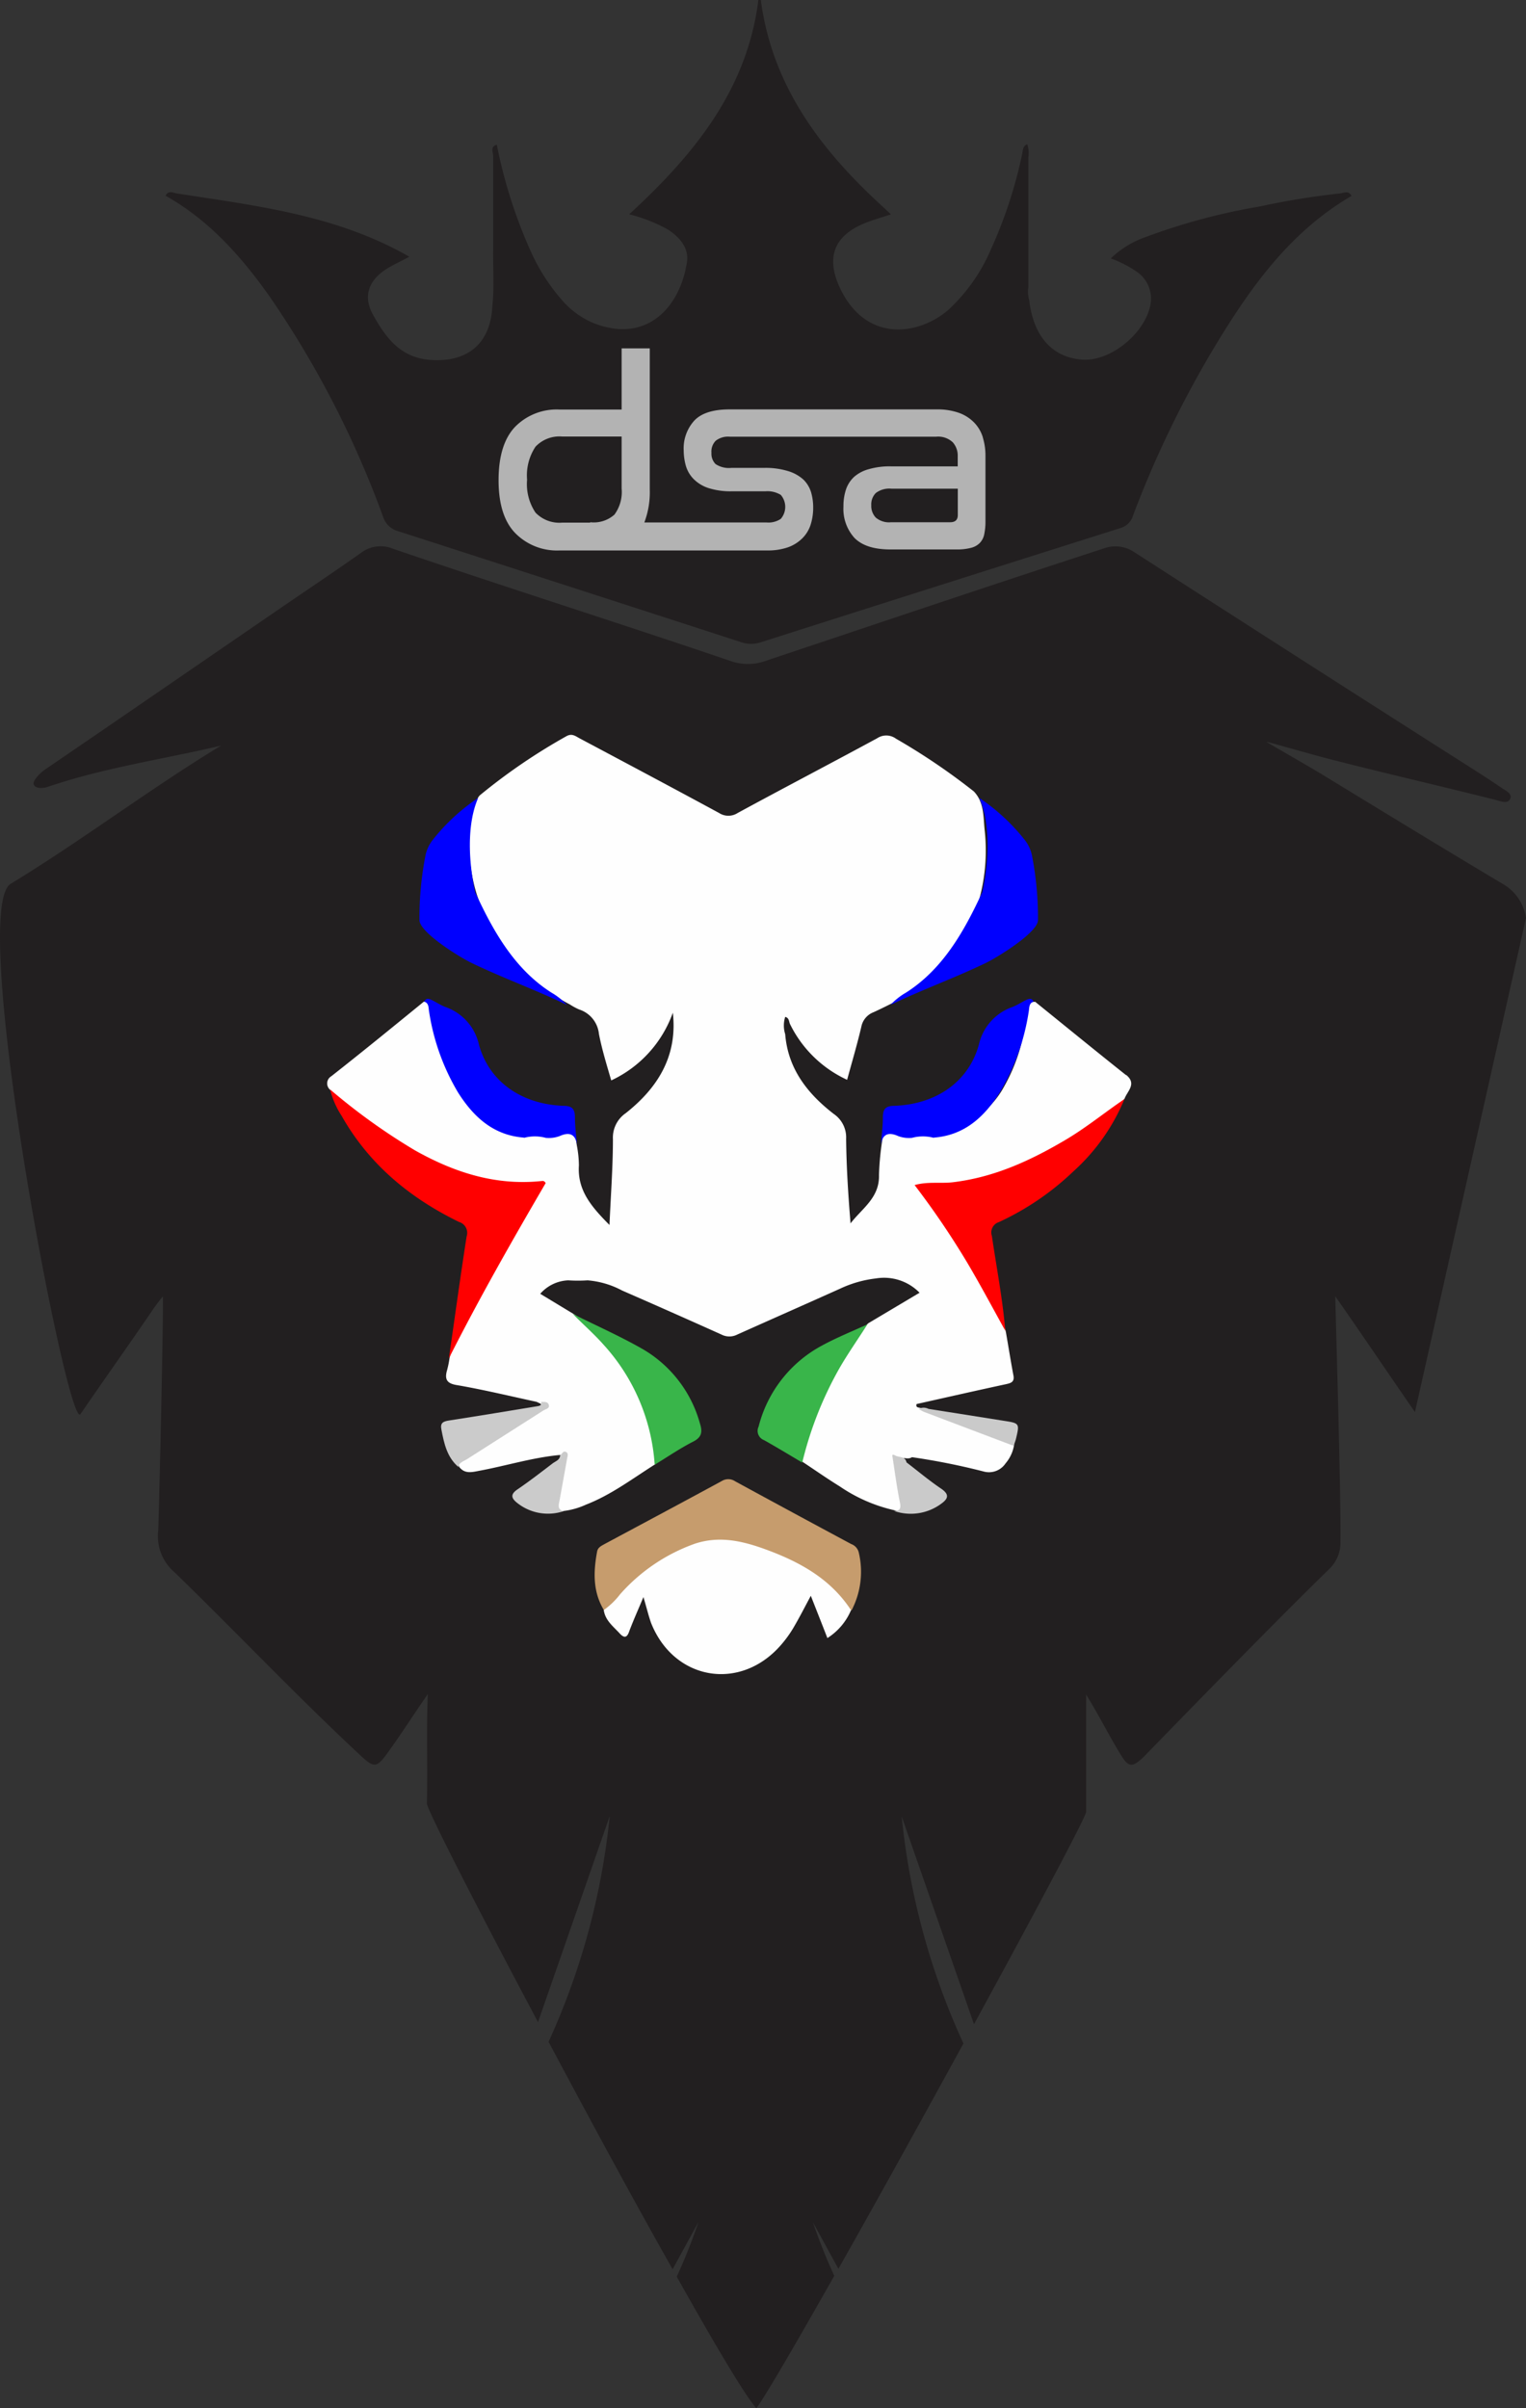 <svg xmlns="http://www.w3.org/2000/svg" xmlns:xlink="http://www.w3.org/1999/xlink" viewBox="0 0 199.65 315"><rect x="0" y="0" width="199.65" height="315" fill="#333333" stroke="none"/><defs><style>.cls-1{fill:none;}.cls-2{clip-path:url(#clip-path);}.cls-3{fill:#221f20;}.cls-4{fill:#fefefe;}.cls-5{fill:#c69c6d;}.cls-6{fill:red;}.cls-7{fill:blue;}.cls-8{fill:#39b54a;}.cls-9{fill:#cbcbcb;}.cls-10{fill:#cacaca;}.cls-11{fill:#b3b3b3;}</style><clipPath id="clip-path" transform="translate(0)"><rect class="cls-1" width="199.65" height="315"/></clipPath></defs><title>logo</title><g id="Layer_2" data-name="Layer 2"><g id="Layer_1-2" data-name="Layer 1"><g id="Artwork_5" data-name="Artwork 5"><g class="cls-2"><g class="cls-2"><path class="cls-3" d="M199.65,120.07a6.16,6.16,0,0,0-3.07-4.47c-7.73-4.61-15.42-9.3-23.11-14-2.52-1.54-7.76-4.51-7.78-4.57s5.71,1.6,8.31,2.27c7.21,1.85,14.46,3.51,21.68,5.33.64.16,1.55.58,1.89-.12s-.59-1.1-1.11-1.45c-1.87-1.29-3.8-2.49-5.71-3.71q-21.17-13.48-42.26-27.07a4.43,4.43,0,0,0-4.15-.52C129.53,76.58,114.78,81.56,100,86.5a6.73,6.73,0,0,1-4.3,0C81,81.5,66.13,76.8,51.4,71.77a4.21,4.21,0,0,0-4.15.53c-3.62,2.56-7.29,5-11,7.55C26.14,86.78,16,93.76,5.86,100.68c-.65.44-1.55,1.43-1.47,1.85.14.69,1.31.57,1.74.43,7.46-2.55,15.33-3.67,22.79-5.43C19.87,103,10.62,110,1.4,115.6c-5.64,3.45,7.48,71.68,9.12,69.37.13-.17.24-.35.36-.52,2.9-4.22,5.87-8.4,8.76-12.62a24.35,24.35,0,0,1,1.67-2.26c.05,3.91-.4,24.1-.61,30.63a6.2,6.2,0,0,0,2.14,5.46c8.18,7.94,16,16.21,24.37,24,1.74,1.62,2.08,1.58,3.51-.4,1.78-2.45,3.39-5,5.25-7.67-.2,4.92,0,9.61-.12,14.3,0,.77,6.52,13.53,14.54,28.6l9.38-26.94a93.5,93.5,0,0,1-8,29.52C77.14,277.14,83,288,88,296.82l3.38-6.18a73.32,73.32,0,0,1-2.84,7.15c5,8.92,9,15.65,10.42,17.21,1.27-1.75,5.19-8.49,10.19-17.32a72,72,0,0,1-2.79-7l3.33,6.08c5-8.82,10.92-19.55,16.36-29.47a93,93,0,0,1-8.08-29.7l9.46,27.18C135.5,250,142.11,237.57,142.1,237c0-3.38,0-13.36,0-15.35,1.74,2.81,3,5.4,4.53,7.87,1,1.64,1.48,1.7,2.9.38.27-.25,16.34-16.87,24.37-24.66a4.8,4.8,0,0,0,1.47-3.68c.08-6.2-.6-28.4-.67-32,3.64,5.2,7,10.2,10.42,15.14Z" transform="translate(0)"/><path class="cls-4" d="M147.34,140.64c-4-3.18-7.94-6.4-11.9-9.6-1.21,0-1.1,1-1.17,1.68a23.09,23.09,0,0,1-2.92,9.44,11.41,11.41,0,0,1-8.54,5.86,21.43,21.43,0,0,1-5.66-.13c-.78-.08-1.5-.09-1.67.93a36.35,36.35,0,0,0-.48,4.86c.09,3-2.22,4.37-3.72,6.34-.31-3.73-.54-7.39-.58-11.05a3.71,3.71,0,0,0-1.61-3.26c-3.42-2.64-6-5.89-6.36-10.44a3.71,3.71,0,0,1,0-2.26c.56.13.47.68.66,1a15.55,15.55,0,0,0,7.44,7.23c.65-2.38,1.32-4.64,1.86-6.94a2.56,2.56,0,0,1,1.62-1.91c2.18-1,4.31-2.17,6.47-3.26a12.54,12.54,0,0,0,2.16-1.83,24.39,24.39,0,0,0,5.87-18.87c-.16-1.68-.07-3.52-1.4-4.91a84.38,84.38,0,0,0-10.19-6.9,2.14,2.14,0,0,0-2.45-.06c-6.07,3.29-12.19,6.48-18.26,9.78a2.23,2.23,0,0,1-2.43,0c-6.07-3.29-12.17-6.53-18.26-9.77-.54-.29-1-.69-1.74-.26a76.6,76.6,0,0,0-11.33,7.74,4.27,4.27,0,0,0-.83,1.68,22,22,0,0,0,.41,11.1,24.77,24.77,0,0,0,12.19,14.53,8.47,8.47,0,0,0,1.25.68,3.75,3.75,0,0,1,2.59,3.2c.39,2,1,4,1.61,6.08a15.52,15.52,0,0,0,8.06-8.86c.64,5.7-2,9.85-6.16,13.14A3.88,3.88,0,0,0,80.19,149c0,3.67-.28,7.33-.45,11.23-2.29-2.32-4.22-4.48-4-7.79a14.31,14.31,0,0,0-.28-2.66c-.3-2.09-.3-2.1-2.43-1.7-.57.1-1.14.14-1.7.21a18.52,18.52,0,0,1-2.58.05,9,9,0,0,1-5.44-2.22,15.29,15.29,0,0,1-4.25-5.78,36,36,0,0,1-2.44-7.8c-.12-.64-.06-1.57-1.17-1.52-4,3.26-8,6.53-12.1,9.75a1.09,1.09,0,0,0-.21,1.73,14.94,14.94,0,0,0,1.87,2.12,56.16,56.16,0,0,0,9,6.19,33,33,0,0,0,10,3.87c2.13.42,4.28.2,6.39.39a1.61,1.61,0,0,1-.44,1.24c-2.86,4.74-5.47,9.62-8.15,14.46a24.36,24.36,0,0,0-3,6.88,13.12,13.12,0,0,1-.31,1.54c-.38,1.28,0,1.8,1.38,2,3.46.6,6.88,1.43,10.32,2.17.18.09.36.16.54.26.51.73-.26.75-.57.95-3,1.94-6,3.82-9,5.74-.54.35-1.52.52-1.08,1.58.73.93,1.66.67,2.61.49,3.57-.66,7-1.75,10.68-2.08.59.41.27,1,.21,1.45-.18,1.51-.61,3-.79,4.5-.09.69-.24,1.59,1,1.38a9.78,9.78,0,0,0,2.86-.82c3.31-1.28,6.12-3.43,9.09-5.3a2.69,2.69,0,0,0,.26-2.56c-1.57-7-4.72-13.08-11-17.1l-4.33-2.62a5.13,5.13,0,0,1,3.66-1.76,19.57,19.57,0,0,0,2.54,0,11.54,11.54,0,0,1,4.51,1.33q6.53,2.85,13,5.76a2.26,2.26,0,0,0,2.07,0c4.47-2,9-4,13.45-6a15.1,15.1,0,0,1,4.69-1.34,6.5,6.5,0,0,1,5.71,1.87l-6.72,4a19,19,0,0,0-2.3,2.59,50.17,50.17,0,0,0-6.32,13.75c-.19.6-.41,1.22.06,1.8,1.61,1.07,3.2,2.18,4.85,3.2a20.69,20.69,0,0,0,7.17,3.12c1.29.43,1.31-.39,1.21-1.26-.19-1.82-.81-3.58-.72-5.45.55-.35,1.22.15,1.77-.24a88.23,88.23,0,0,1,9.37,1.87,2.61,2.61,0,0,0,2.88-1.06,4.89,4.89,0,0,0,1.11-2.38c.09-.85-.65-.85-1.12-1-3.61-1.38-7.22-2.79-11-3.81-.23-.17-.8,0-.63-.57,3.89-.87,7.77-1.75,11.66-2.59.7-.15,1.19-.3,1-1.2-.36-1.91-.66-3.83-1-5.75a18.73,18.73,0,0,0-1.1-2.95,109.57,109.57,0,0,0-5.74-9.83c-1.26-2-2.69-3.85-4.12-6a36.71,36.71,0,0,0,7-.74c6.25-1.42,11.63-4.62,16.78-8.28a13,13,0,0,0,2.73-2.61c.37-1,1.65-1.95.18-3.12" transform="translate(0)"/><path class="cls-4" d="M97.4,201.29a11.86,11.86,0,0,0-7.44.45,24.32,24.32,0,0,0-9.21,6.48c-.67.71-1.55,1.3-1.76,2.37.19,1.37,1.24,2.14,2.08,3.06.65.71,1,.51,1.27-.32.55-1.45,1.19-2.87,1.84-4.43.39,1.27.64,2.36,1,3.38,3,7.55,11.7,9,17,2.88a15.22,15.22,0,0,0,1.58-2.17c.8-1.35,1.51-2.75,2.32-4.26.74,1.88,1.44,3.65,2.17,5.53a8,8,0,0,0,3.08-3.62c.16-1-.53-1.65-1.13-2.3-3.48-3.79-8-5.71-12.83-7.05" transform="translate(0)"/><path class="cls-5" d="M111.36,210.64c-2.65-4.08-6.64-6.3-11.06-7.93-3.06-1.13-6.11-1.87-9.37-.8a23.59,23.59,0,0,0-9.8,6.62A10,10,0,0,1,79,210.59c-1.45-2.41-1.37-5-.88-7.64.1-.55.54-.74,1-1,5.11-2.74,10.23-5.47,15.33-8.24a1.61,1.61,0,0,1,1.74.05q7.58,4.13,15.17,8.2a1.56,1.56,0,0,1,1,1.13,10.91,10.91,0,0,1-.93,7.51" transform="translate(0)"/><path class="cls-6" d="M43.18,142.49a79.76,79.76,0,0,0,11.15,8c5.12,2.87,10.48,4.6,16.43,4,.2,0,.41-.12.63.26-4.37,7.49-8.71,15.1-12.66,22.92.77-5.31,1.49-10.63,2.32-15.94a1.49,1.49,0,0,0-1-1.9c-6.44-3.14-11.77-7.54-15.35-13.87a11.38,11.38,0,0,1-1.51-3.44" transform="translate(0)"/><path class="cls-6" d="M131.58,174.16c-1.63-2.94-3.21-5.91-4.92-8.81a107.69,107.69,0,0,0-7-10.34c1.72-.49,3.39-.18,5-.37,5.37-.64,10.09-2.8,14.67-5.5,2.73-1.6,5.17-3.61,7.78-5.38a26.12,26.12,0,0,1-6.67,9.45,35.67,35.67,0,0,1-9.75,6.64,1.42,1.42,0,0,0-.92,1.82c.61,4.16,1.42,8.29,1.76,12.49" transform="translate(0)"/><path class="cls-7" d="M62.57,104.35c-1.59,3.59-1.2,8.77-.4,12.35,2.39,5.18,5.19,10.1,10,13.15a8.7,8.7,0,0,1,2,1.59c-4-1.93-8.41-3.53-12.44-5.47-1.57-.75-6.83-4-6.85-5.61a42.3,42.3,0,0,1,.79-8.48,4.87,4.87,0,0,1,.93-2,25.85,25.85,0,0,1,6-5.54" transform="translate(0)"/><path class="cls-7" d="M128.11,104.35c1.59,3.59,1.19,8.77.4,12.35-2.39,5.18-5.19,10.1-10,13.15a8.49,8.49,0,0,0-2,1.59c4-1.93,8.41-3.53,12.44-5.47,1.56-.75,6.83-4,6.85-5.61a42.3,42.3,0,0,0-.79-8.48,4.87,4.87,0,0,0-.93-2,26,26,0,0,0-6-5.54" transform="translate(0)"/><path class="cls-7" d="M68.56,148.8c-4-.29-6.61-2.71-8.62-5.88a29.19,29.19,0,0,1-3.8-10.6c-.09-.48,0-1.11-.65-1.31.28-.54.69-.36,1.07-.17.57.29,1.11.64,1.69.87a6.76,6.76,0,0,1,4.41,4.93c1.36,4.92,5.65,7.79,11,8,1.18,0,1.56.39,1.56,1.53s.17,2.41.28,3.62c-.21-1.47-1-1.76-2.28-1.19a4,4,0,0,1-1.82.23,5.47,5.47,0,0,0-2.84,0" transform="translate(0)"/><path class="cls-7" d="M122.17,148.8c4-.29,6.61-2.71,8.62-5.88a29.19,29.19,0,0,0,3.8-10.6c.09-.48,0-1.11.65-1.31-.28-.54-.69-.36-1.07-.17-.57.29-1.11.64-1.69.87a6.78,6.78,0,0,0-4.41,4.93c-1.36,4.92-5.65,7.79-11,8-1.18,0-1.56.39-1.56,1.53s-.17,2.41-.27,3.62c.2-1.47,1-1.76,2.27-1.19a4,4,0,0,0,1.82.23,5.47,5.47,0,0,1,2.84,0" transform="translate(0)"/><path class="cls-8" d="M113.52,173.17c-1.26,2-2.6,3.88-3.76,5.91a47.53,47.53,0,0,0-4.8,12.23c-1.67-1-3.33-2-5-2.94a1.29,1.29,0,0,1-.71-1.77A16.67,16.67,0,0,1,107.54,176c1.93-1.05,4-1.88,6-2.8" transform="translate(0)"/><path class="cls-8" d="M85.65,191.54a25.81,25.81,0,0,0-6.71-15.68c-1.25-1.41-2.68-2.65-4-4,3.06,1.53,6.19,2.91,9.16,4.61a16.24,16.24,0,0,1,7.46,9.67c.35,1.09.31,1.82-.86,2.42-1.73.88-3.36,2-5,3" transform="translate(0)"/><path class="cls-9" d="M70.73,183.38c.42,0,.93-.1,1.07.38s-.4.54-.69.72l-10.06,6.41c-.43.27-1,.39-1.07,1-1.5-1.28-1.88-3.08-2.23-4.9-.17-.84.18-1.07,1-1.19,3.9-.6,7.81-1.25,11.71-1.89.29-.08.46-.23.3-.56" transform="translate(0)"/><path class="cls-10" d="M132.6,189.11l-11.73-4.44a4.5,4.5,0,0,1-.67-.39,1.39,1.39,0,0,1,1.27,0l9.8,1.55c2.14.33,2.14.33,1.64,2.42a7.55,7.55,0,0,1-.31.87" transform="translate(0)"/><path class="cls-9" d="M73.27,190.33c.28-.09.37-.6.76-.42s.22.55.17.84c-.33,1.85-.66,3.7-1,5.55-.12.61-.28,1.15.54,1.36a6.47,6.47,0,0,1-6.08-1.08c-.79-.63-.9-1.13.06-1.78,1.56-1.06,3.06-2.23,4.56-3.37.4-.31,1-.46,1-1.1" transform="translate(0)"/><path class="cls-10" d="M117,197.63c.74,0,.9-.33.74-1.1-.41-2-.68-4.1-1-6.15,0,0,.06-.12.08-.11a2.17,2.17,0,0,1,.24.07c.5.34,1.36.07,1.54.94,1.53,1.17,3,2.41,4.61,3.49,1,.72.83,1.25,0,1.87a6.7,6.7,0,0,1-6.22,1" transform="translate(0)"/><path class="cls-3" d="M99.54,0c1.51,11.4,8,19.82,16.21,27.27l.81.77c-1.2.4-2.29.7-3.33,1.12C109,30.83,108,33.82,110,37.89c3.51,7.09,10.4,5.87,14.12,2.6a23.28,23.28,0,0,0,5.51-7.84,59.92,59.92,0,0,0,4.09-12.45c.12-.5.05-1.09.68-1.33a3.68,3.68,0,0,1,.14,1.71c0,5.68,0,11.36,0,17a4.16,4.16,0,0,0,.12,1.72c.55,4.68,3,7.45,6.91,7.74s8.6-3.78,9-7.59a4.25,4.25,0,0,0-1.89-3.94,15,15,0,0,0-3.35-1.71,12.46,12.46,0,0,1,4.6-2.81A81.52,81.52,0,0,1,164.86,27a98.92,98.92,0,0,1,10.29-1.68c.57,0,1.25-.53,1.67.31C168.55,30.45,163.31,38,158.53,46a136.29,136.29,0,0,0-10.27,21.37,2.42,2.42,0,0,1-1.64,1.69Q123.09,76.5,99.57,84a4,4,0,0,1-2.6,0Q74.56,76.73,52.12,69.49a2.84,2.84,0,0,1-2-1.9,127.85,127.85,0,0,0-14.91-28.9c-3.69-5.2-7.89-9.91-13.55-13.09.41-.79,1-.34,1.6-.28C33.53,26.93,44,28.1,53.55,33.58c-1.36.74-2.38,1.17-3.27,1.79-2.14,1.49-2.75,3.53-1.48,5.79,1.66,3,3.58,5.64,7.54,5.92,4.86.34,7.86-2.16,8.08-7.09.25-2.36.08-4.73.1-7.1,0-4.17,0-8.34,0-12.51,0-.48-.42-1.22.48-1.44A64.64,64.64,0,0,0,69.4,32.79a25.74,25.74,0,0,0,4.06,6.39,11.25,11.25,0,0,0,4,3c7,2.9,11.48-1.86,12.41-7.86.29-1.88-.92-3.26-2.47-4.29a20.92,20.92,0,0,0-5.08-2C90.75,20.28,97.74,11.79,99.22,0Z" transform="translate(0)"/><path class="cls-11" d="M128.59,57.21a4.81,4.81,0,0,0-1.13-1.93,5.3,5.3,0,0,0-2-1.28,8.47,8.47,0,0,0-2.93-.45H95.45q-3.21,0-4.6,1.45a5.4,5.4,0,0,0-1.4,3.92,7.58,7.58,0,0,0,.28,2,4.11,4.11,0,0,0,1,1.72,4.85,4.85,0,0,0,1.93,1.19,9.51,9.51,0,0,0,3.14.43h4.35a3.38,3.38,0,0,1,2,.47,2.4,2.4,0,0,1,0,3.14,2.9,2.9,0,0,1-1.85.47h-16a11.12,11.12,0,0,0,.71-4.29V45.57H81.33v8H73.22a7.62,7.62,0,0,0-5.84,2.27q-2.14,2.26-2.15,6.93t2.15,6.93A7.65,7.65,0,0,0,73.22,72h27.14a8,8,0,0,0,2.75-.42A5.07,5.07,0,0,0,105,70.38a4.38,4.38,0,0,0,1.06-1.76,7.28,7.28,0,0,0,.33-2.25,7,7,0,0,0-.28-2,3.92,3.92,0,0,0-1-1.64,5.21,5.21,0,0,0-2-1.11,10,10,0,0,0-3.16-.42H95.69a3.15,3.15,0,0,1-2.07-.5,1.93,1.93,0,0,1-.54-1.48,2,2,0,0,1,.56-1.57,2.63,2.63,0,0,1,1.84-.53h27a2.78,2.78,0,0,1,2.18.74,2.62,2.62,0,0,1,.64,1.81V61h-8.74a9.74,9.74,0,0,0-2.9.37,4.79,4.79,0,0,0-1.91,1,4,4,0,0,0-1.07,1.66,6.93,6.93,0,0,0-.33,2.23,5.65,5.65,0,0,0,1.45,4.11c1,1,2.54,1.5,4.72,1.5h8.61a7.23,7.23,0,0,0,1.9-.21,2.45,2.45,0,0,0,1.16-.64,2.29,2.29,0,0,0,.58-1.14,8.11,8.11,0,0,0,.16-1.7V59.61a8,8,0,0,0-.35-2.4M77.22,68.36H73.56a4.33,4.33,0,0,1-3.5-1.31,6.69,6.69,0,0,1-1.1-4.3,6.77,6.77,0,0,1,1.1-4.32,4.3,4.3,0,0,1,3.5-1.33h7.77v6.8a5,5,0,0,1-.94,3.41,4.07,4.07,0,0,1-3.17,1m48.09-.94c0,.63-.33.94-1,.94h-7.73a2.68,2.68,0,0,1-2-.61,2.21,2.21,0,0,1-.59-1.62,2.11,2.11,0,0,1,.59-1.59,2.93,2.93,0,0,1,2.06-.57h8.67Z" transform="translate(0)"/></g></g></g></g></g></svg>